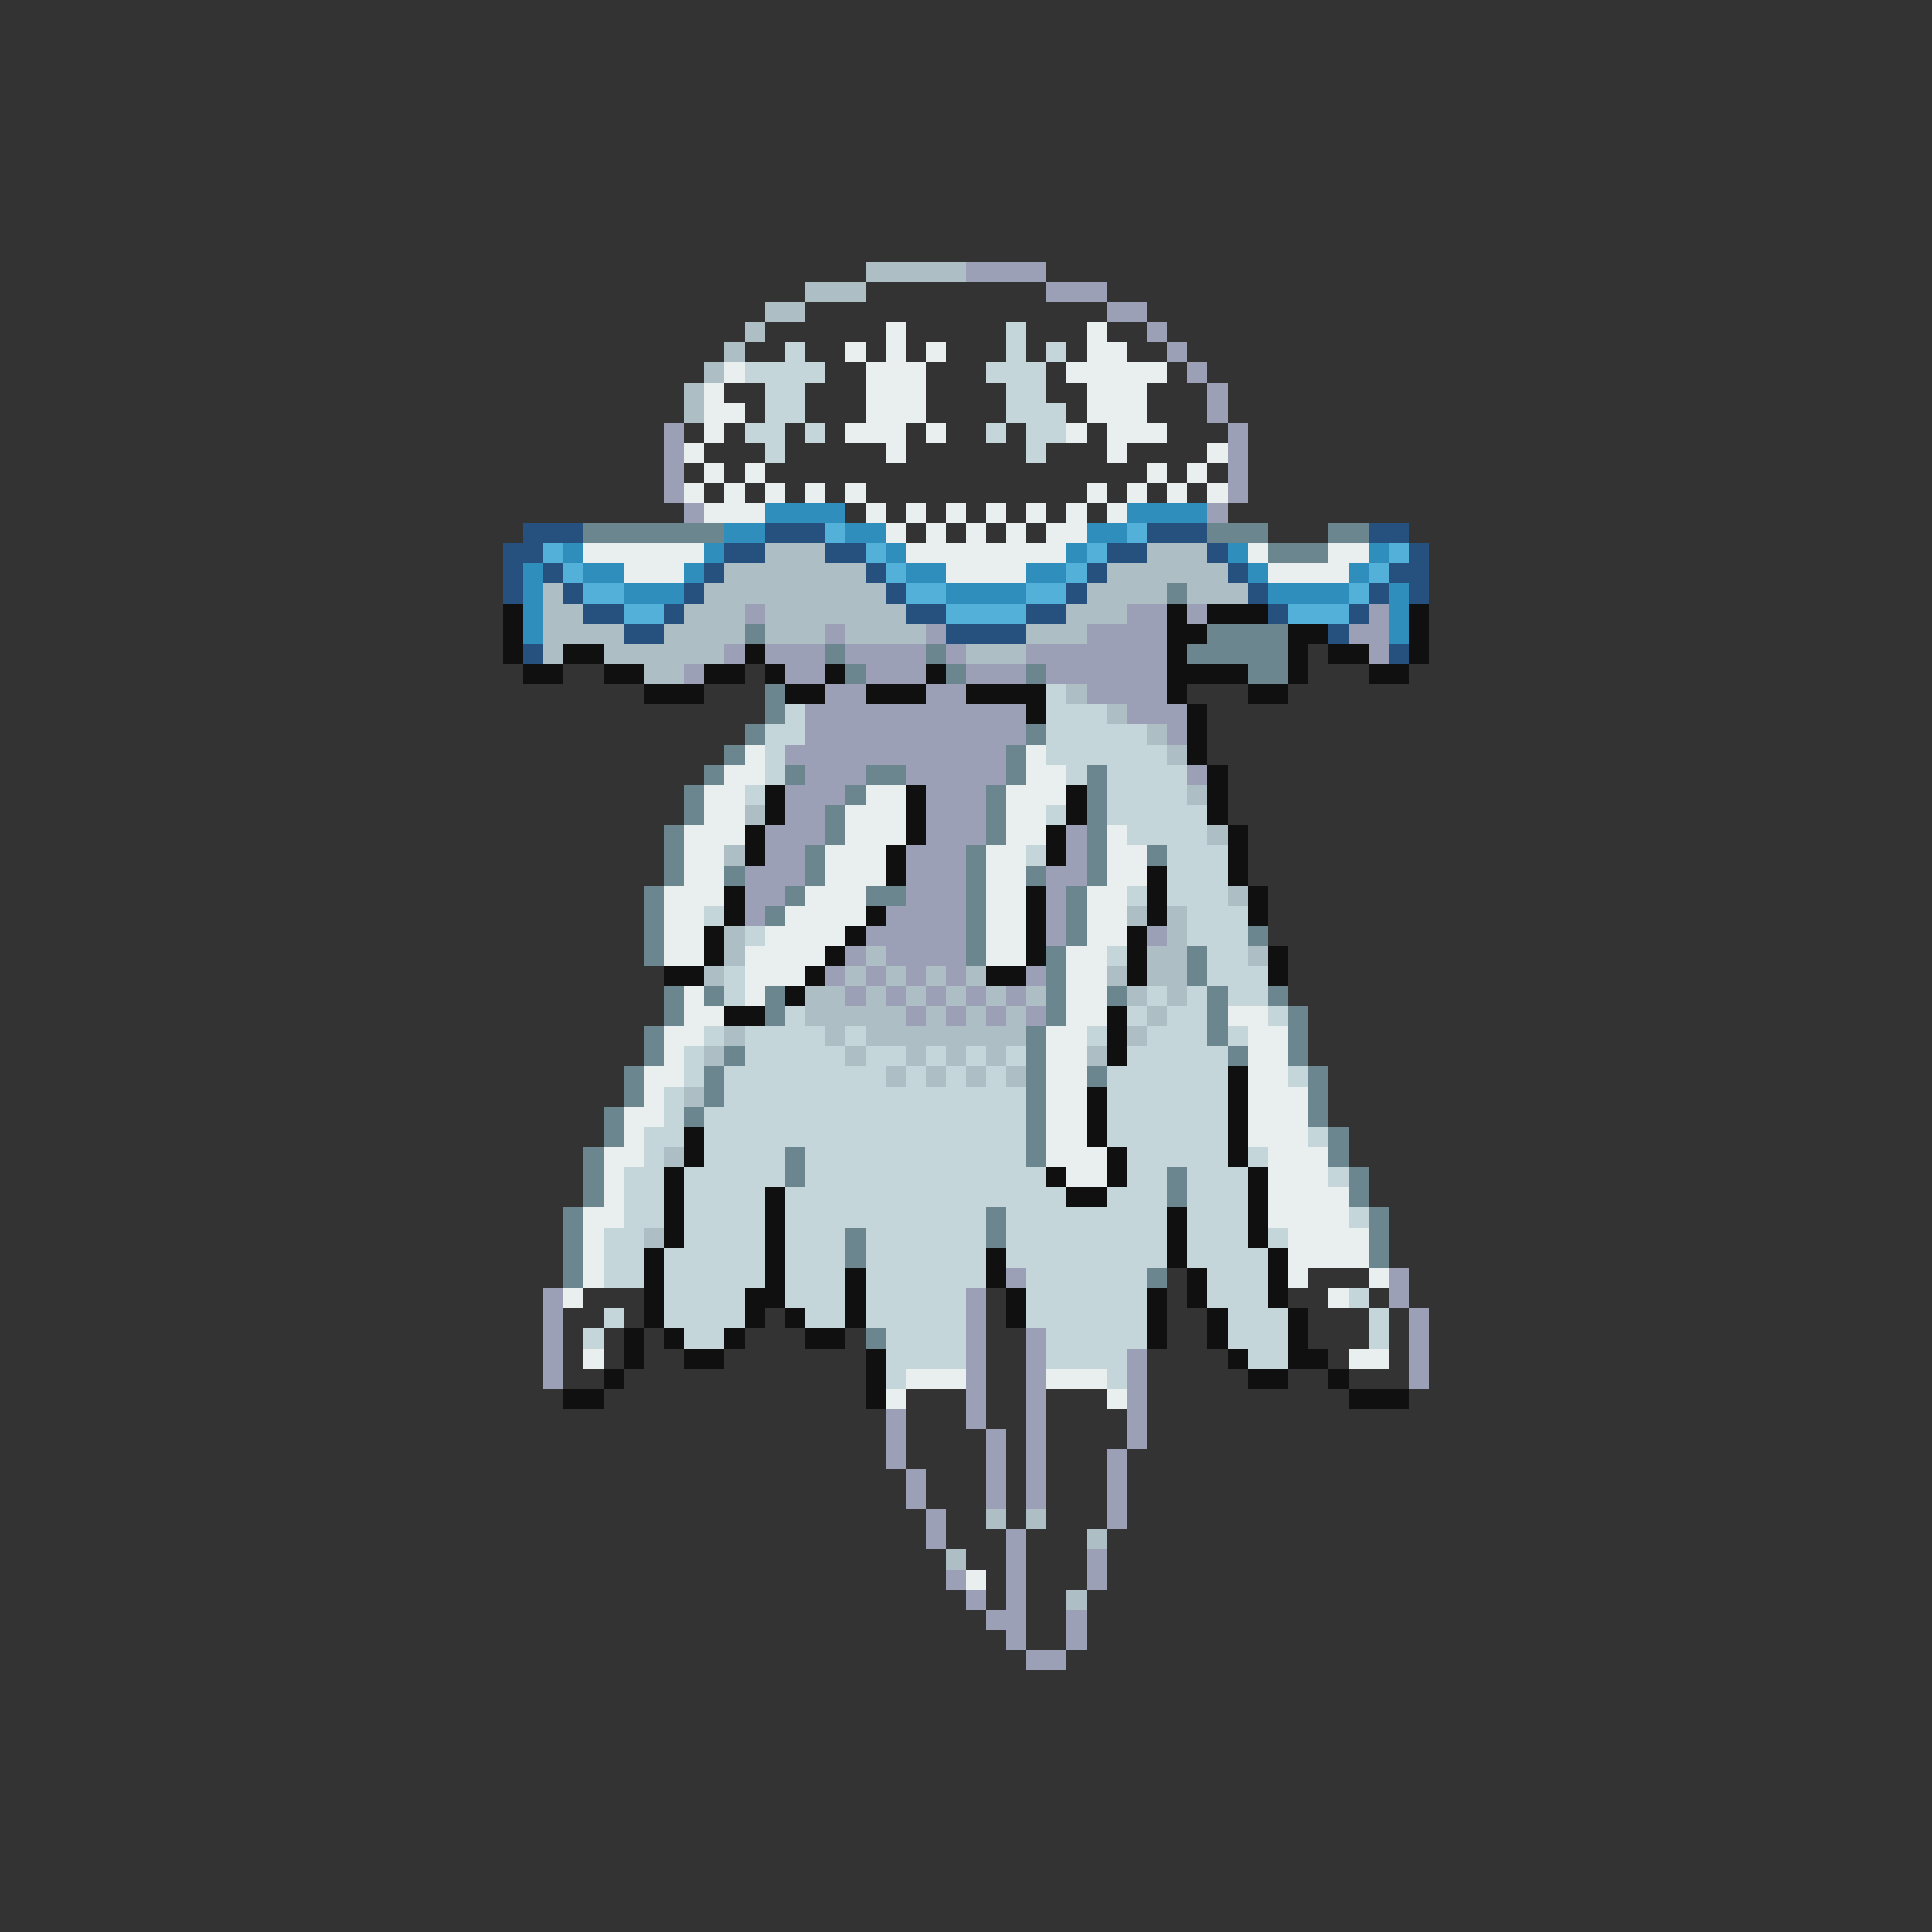 <svg xmlns="http://www.w3.org/2000/svg" viewBox="0 -0.5 96 96" shape-rendering="crispEdges">
<rect x="0" y="-0.5" width="96" height="96" fill="#333333" stroke="none"/>
<path stroke="#adbec5" d="M43 13h5M40 14h3M38 15h2M37 16h1M36 17h1M35 18h1M34 19h1M34 20h1M38 27h3M57 27h3M36 28h7M55 28h6M27 29h1M35 29h9M54 29h4M59 29h3M27 30h2M34 30h3M38 30h7M53 30h3M27 31h4M33 31h4M38 31h3M42 31h4M51 31h3M27 32h1M30 32h6M48 32h3M32 33h2M53 34h1M55 35h1M57 36h1M58 37h1M59 39h1M37 40h1M60 41h1M36 42h1M61 44h1M56 45h1M58 45h1M36 46h1M58 46h1M36 47h1M43 47h1M57 47h2M62 47h1M35 48h1M42 48h1M44 48h1M46 48h1M48 48h1M55 48h1M57 48h2M40 49h2M43 49h1M45 49h1M47 49h1M49 49h1M51 49h1M56 49h1M58 49h1M40 50h5M46 50h1M48 50h1M50 50h1M57 50h1M36 51h1M41 51h1M43 51h8M56 51h1M35 52h1M42 52h1M45 52h1M47 52h1M49 52h1M54 52h1M44 53h1M46 53h1M48 53h1M50 53h1M34 54h1M33 57h1M32 61h1M49 75h1M51 75h1M54 76h1M47 77h1M53 79h1" />
<path stroke="#9ba0b6" d="M48 13h4M52 14h3M55 15h2M57 16h1M58 17h1M59 18h1M60 19h1M60 20h1M33 21h1M61 21h1M33 22h1M61 22h1M33 23h1M61 23h1M33 24h1M61 24h1M34 25h1M60 25h1M37 30h1M56 30h2M59 30h1M68 30h1M41 31h1M46 31h1M54 31h4M67 31h2M36 32h1M38 32h3M42 32h4M47 32h1M51 32h7M68 32h1M34 33h1M39 33h2M43 33h3M48 33h3M52 33h6M41 34h2M46 34h2M54 34h4M40 35h11M56 35h3M40 36h11M58 36h1M39 37h11M40 38h3M45 38h5M59 38h1M39 39h3M46 39h3M39 40h2M46 40h3M38 41h3M46 41h3M53 41h1M38 42h2M45 42h3M53 42h1M37 43h3M45 43h3M52 43h2M37 44h2M45 44h3M52 44h1M37 45h1M44 45h4M52 45h1M43 46h5M52 46h1M57 46h1M42 47h1M44 47h4M41 48h1M43 48h1M45 48h1M47 48h1M51 48h1M42 49h1M44 49h1M46 49h1M48 49h1M50 49h1M45 50h1M47 50h1M49 50h1M51 50h1M50 63h1M69 63h1M27 64h1M48 64h1M69 64h1M27 65h1M48 65h1M70 65h1M27 66h1M48 66h1M51 66h1M70 66h1M27 67h1M48 67h1M51 67h1M56 67h1M70 67h1M27 68h1M48 68h1M51 68h1M56 68h1M70 68h1M48 69h1M51 69h1M56 69h1M44 70h1M48 70h1M51 70h1M56 70h1M44 71h1M49 71h1M51 71h1M56 71h1M44 72h1M49 72h1M51 72h1M55 72h1M45 73h1M49 73h1M51 73h1M55 73h1M45 74h1M49 74h1M51 74h1M55 74h1M46 75h1M55 75h1M46 76h1M50 76h1M50 77h1M54 77h1M47 78h1M50 78h1M54 78h1M48 79h1M50 79h1M49 80h2M53 80h1M50 81h1M53 81h1M51 82h2" />
<path stroke="#e9efee" d="M44 16h1M54 16h1M42 17h1M44 17h1M46 17h1M54 17h2M36 18h1M43 18h3M53 18h5M35 19h1M43 19h3M54 19h3M35 20h2M43 20h3M54 20h3M35 21h1M42 21h3M46 21h1M53 21h1M55 21h3M34 22h1M44 22h1M55 22h1M60 22h1M35 23h1M37 23h1M57 23h1M59 23h1M34 24h1M36 24h1M38 24h1M40 24h1M42 24h1M54 24h1M56 24h1M58 24h1M60 24h1M35 25h3M43 25h1M45 25h1M47 25h1M49 25h1M51 25h1M53 25h1M55 25h1M44 26h1M46 26h1M48 26h1M50 26h1M52 26h2M29 27h6M45 27h8M62 27h1M66 27h2M31 28h3M47 28h4M63 28h4M37 37h1M51 37h1M36 38h2M51 38h2M35 39h2M43 39h2M50 39h3M35 40h2M42 40h3M50 40h2M34 41h3M42 41h3M50 41h2M55 41h1M34 42h2M41 42h3M49 42h2M55 42h2M34 43h2M41 43h3M49 43h2M55 43h2M33 44h3M40 44h3M49 44h2M54 44h2M33 45h2M39 45h4M49 45h2M54 45h2M33 46h2M38 46h4M49 46h2M54 46h2M33 47h2M37 47h4M49 47h2M53 47h2M37 48h3M53 48h2M34 49h1M37 49h1M53 49h2M34 50h2M53 50h2M61 50h2M33 51h2M52 51h2M62 51h2M33 52h1M52 52h2M62 52h2M32 53h2M52 53h2M62 53h2M32 54h1M52 54h2M62 54h3M31 55h2M52 55h2M62 55h3M31 56h1M52 56h2M62 56h3M30 57h2M52 57h3M63 57h3M30 58h1M53 58h2M63 58h3M30 59h1M63 59h4M29 60h2M63 60h4M29 61h1M64 61h4M29 62h1M64 62h4M29 63h1M64 63h1M68 63h1M28 64h1M66 64h1M29 67h1M67 67h2M45 68h3M52 68h3M44 69h1M55 69h1M48 78h1" />
<path stroke="#c4d6da" d="M50 16h1M39 17h1M50 17h1M52 17h1M37 18h4M49 18h3M38 19h2M50 19h2M38 20h2M50 20h3M37 21h2M40 21h1M49 21h1M51 21h2M38 22h1M51 22h1M52 34h1M39 35h1M52 35h3M38 36h2M52 36h5M38 37h1M52 37h6M38 38h1M53 38h1M55 38h4M37 39h1M55 39h4M52 40h1M55 40h5M56 41h4M51 42h1M58 42h3M58 43h3M56 44h1M58 44h3M35 45h1M59 45h3M37 46h1M59 46h3M55 47h1M60 47h2M36 48h1M60 48h3M36 49h1M57 49h1M59 49h1M61 49h2M39 50h1M56 50h1M58 50h2M63 50h1M35 51h1M37 51h4M42 51h1M54 51h1M57 51h3M61 51h1M34 52h1M37 52h5M43 52h2M46 52h1M48 52h1M50 52h1M56 52h5M34 53h1M36 53h8M45 53h1M47 53h1M49 53h1M55 53h6M64 53h1M33 54h1M36 54h15M55 54h6M33 55h1M35 55h16M55 55h6M32 56h2M35 56h16M55 56h6M65 56h1M32 57h1M35 57h4M40 57h11M56 57h5M62 57h1M31 58h2M34 58h5M40 58h12M56 58h2M59 58h3M66 58h1M31 59h2M34 59h4M39 59h14M55 59h3M59 59h3M31 60h2M34 60h4M39 60h10M50 60h8M59 60h3M67 60h1M30 61h2M34 61h4M39 61h3M43 61h6M50 61h8M59 61h3M63 61h1M30 62h2M33 62h5M39 62h3M43 62h6M50 62h8M59 62h4M30 63h2M33 63h5M39 63h3M43 63h6M51 63h6M60 63h3M33 64h4M39 64h3M43 64h5M51 64h6M60 64h3M67 64h1M30 65h1M33 65h4M40 65h2M43 65h5M51 65h6M61 65h3M68 65h1M29 66h1M34 66h2M44 66h4M52 66h5M61 66h3M68 66h1M44 67h4M52 67h4M62 67h2M44 68h1M55 68h1" />
<path stroke="#308ebc" d="M38 25h4M56 25h4M36 26h2M42 26h2M54 26h2M28 27h1M35 27h1M44 27h1M53 27h1M61 27h1M68 27h1M26 28h1M29 28h2M34 28h1M45 28h2M51 28h2M62 28h1M67 28h1M26 29h1M31 29h3M47 29h4M63 29h4M69 29h1M26 30h1M69 30h1M26 31h1M69 31h1" />
<path stroke="#26507d" d="M26 26h3M38 26h3M57 26h3M68 26h2M25 27h2M36 27h2M41 27h2M55 27h2M60 27h1M70 27h1M25 28h1M27 28h1M35 28h1M43 28h1M54 28h1M61 28h1M69 28h2M25 29h1M28 29h1M34 29h1M44 29h1M53 29h1M62 29h1M68 29h1M70 29h1M29 30h2M33 30h1M45 30h2M51 30h2M63 30h1M67 30h1M31 31h2M47 31h4M66 31h1M26 32h1M69 32h1" />
<path stroke="#6b868f" d="M29 26h7M60 26h3M66 26h2M63 27h3M58 29h1M37 31h1M60 31h4M41 32h1M46 32h1M59 32h5M42 33h1M47 33h1M51 33h1M62 33h2M38 34h1M38 35h1M37 36h1M51 36h1M36 37h1M50 37h1M35 38h1M39 38h1M43 38h2M50 38h1M54 38h1M34 39h1M42 39h1M49 39h1M54 39h1M34 40h1M41 40h1M49 40h1M54 40h1M33 41h1M41 41h1M49 41h1M54 41h1M33 42h1M40 42h1M48 42h1M54 42h1M57 42h1M33 43h1M36 43h1M40 43h1M48 43h1M51 43h1M54 43h1M32 44h1M39 44h1M43 44h2M48 44h1M53 44h1M32 45h1M38 45h1M48 45h1M53 45h1M32 46h1M48 46h1M53 46h1M62 46h1M32 47h1M48 47h1M52 47h1M59 47h1M52 48h1M59 48h1M33 49h1M35 49h1M38 49h1M52 49h1M55 49h1M60 49h1M63 49h1M33 50h1M38 50h1M52 50h1M60 50h1M64 50h1M32 51h1M51 51h1M60 51h1M64 51h1M32 52h1M36 52h1M51 52h1M61 52h1M64 52h1M31 53h1M35 53h1M51 53h1M54 53h1M65 53h1M31 54h1M35 54h1M51 54h1M65 54h1M30 55h1M34 55h1M51 55h1M65 55h1M30 56h1M51 56h1M66 56h1M29 57h1M39 57h1M51 57h1M66 57h1M29 58h1M39 58h1M58 58h1M67 58h1M29 59h1M58 59h1M67 59h1M28 60h1M49 60h1M68 60h1M28 61h1M42 61h1M49 61h1M68 61h1M28 62h1M42 62h1M68 62h1M28 63h1M57 63h1M43 66h1" />
<path stroke="#53b0d9" d="M41 26h1M56 26h1M27 27h1M43 27h1M54 27h1M69 27h1M28 28h1M44 28h1M53 28h1M68 28h1M29 29h2M45 29h2M51 29h2M67 29h1M31 30h2M47 30h4M64 30h3" />
<path stroke="#101010" d="M25 30h1M58 30h1M60 30h3M70 30h1M25 31h1M58 31h2M64 31h2M70 31h1M25 32h1M28 32h2M37 32h1M58 32h1M64 32h1M66 32h2M70 32h1M26 33h2M30 33h2M35 33h2M38 33h1M41 33h1M46 33h1M58 33h4M64 33h1M68 33h2M32 34h3M39 34h2M43 34h3M48 34h4M58 34h1M62 34h2M51 35h1M59 35h1M59 36h1M59 37h1M60 38h1M38 39h1M45 39h1M53 39h1M60 39h1M38 40h1M45 40h1M53 40h1M60 40h1M37 41h1M45 41h1M52 41h1M61 41h1M37 42h1M44 42h1M52 42h1M61 42h1M44 43h1M57 43h1M61 43h1M36 44h1M51 44h1M57 44h1M62 44h1M36 45h1M43 45h1M51 45h1M57 45h1M62 45h1M35 46h1M42 46h1M51 46h1M56 46h1M35 47h1M41 47h1M51 47h1M56 47h1M63 47h1M33 48h2M40 48h1M49 48h2M56 48h1M63 48h1M39 49h1M36 50h2M55 50h1M55 51h1M55 52h1M61 53h1M54 54h1M61 54h1M54 55h1M61 55h1M34 56h1M54 56h1M61 56h1M34 57h1M55 57h1M61 57h1M33 58h1M52 58h1M55 58h1M62 58h1M33 59h1M38 59h1M53 59h2M62 59h1M33 60h1M38 60h1M58 60h1M62 60h1M33 61h1M38 61h1M58 61h1M62 61h1M32 62h1M38 62h1M49 62h1M58 62h1M63 62h1M32 63h1M38 63h1M42 63h1M49 63h1M59 63h1M63 63h1M32 64h1M37 64h2M42 64h1M50 64h1M57 64h1M59 64h1M63 64h1M32 65h1M37 65h1M39 65h1M42 65h1M50 65h1M57 65h1M60 65h1M64 65h1M31 66h1M33 66h1M36 66h1M40 66h2M57 66h1M60 66h1M64 66h1M31 67h1M34 67h2M43 67h1M61 67h1M64 67h2M30 68h1M43 68h1M62 68h2M66 68h1M28 69h2M43 69h1M67 69h3" />
</svg>
